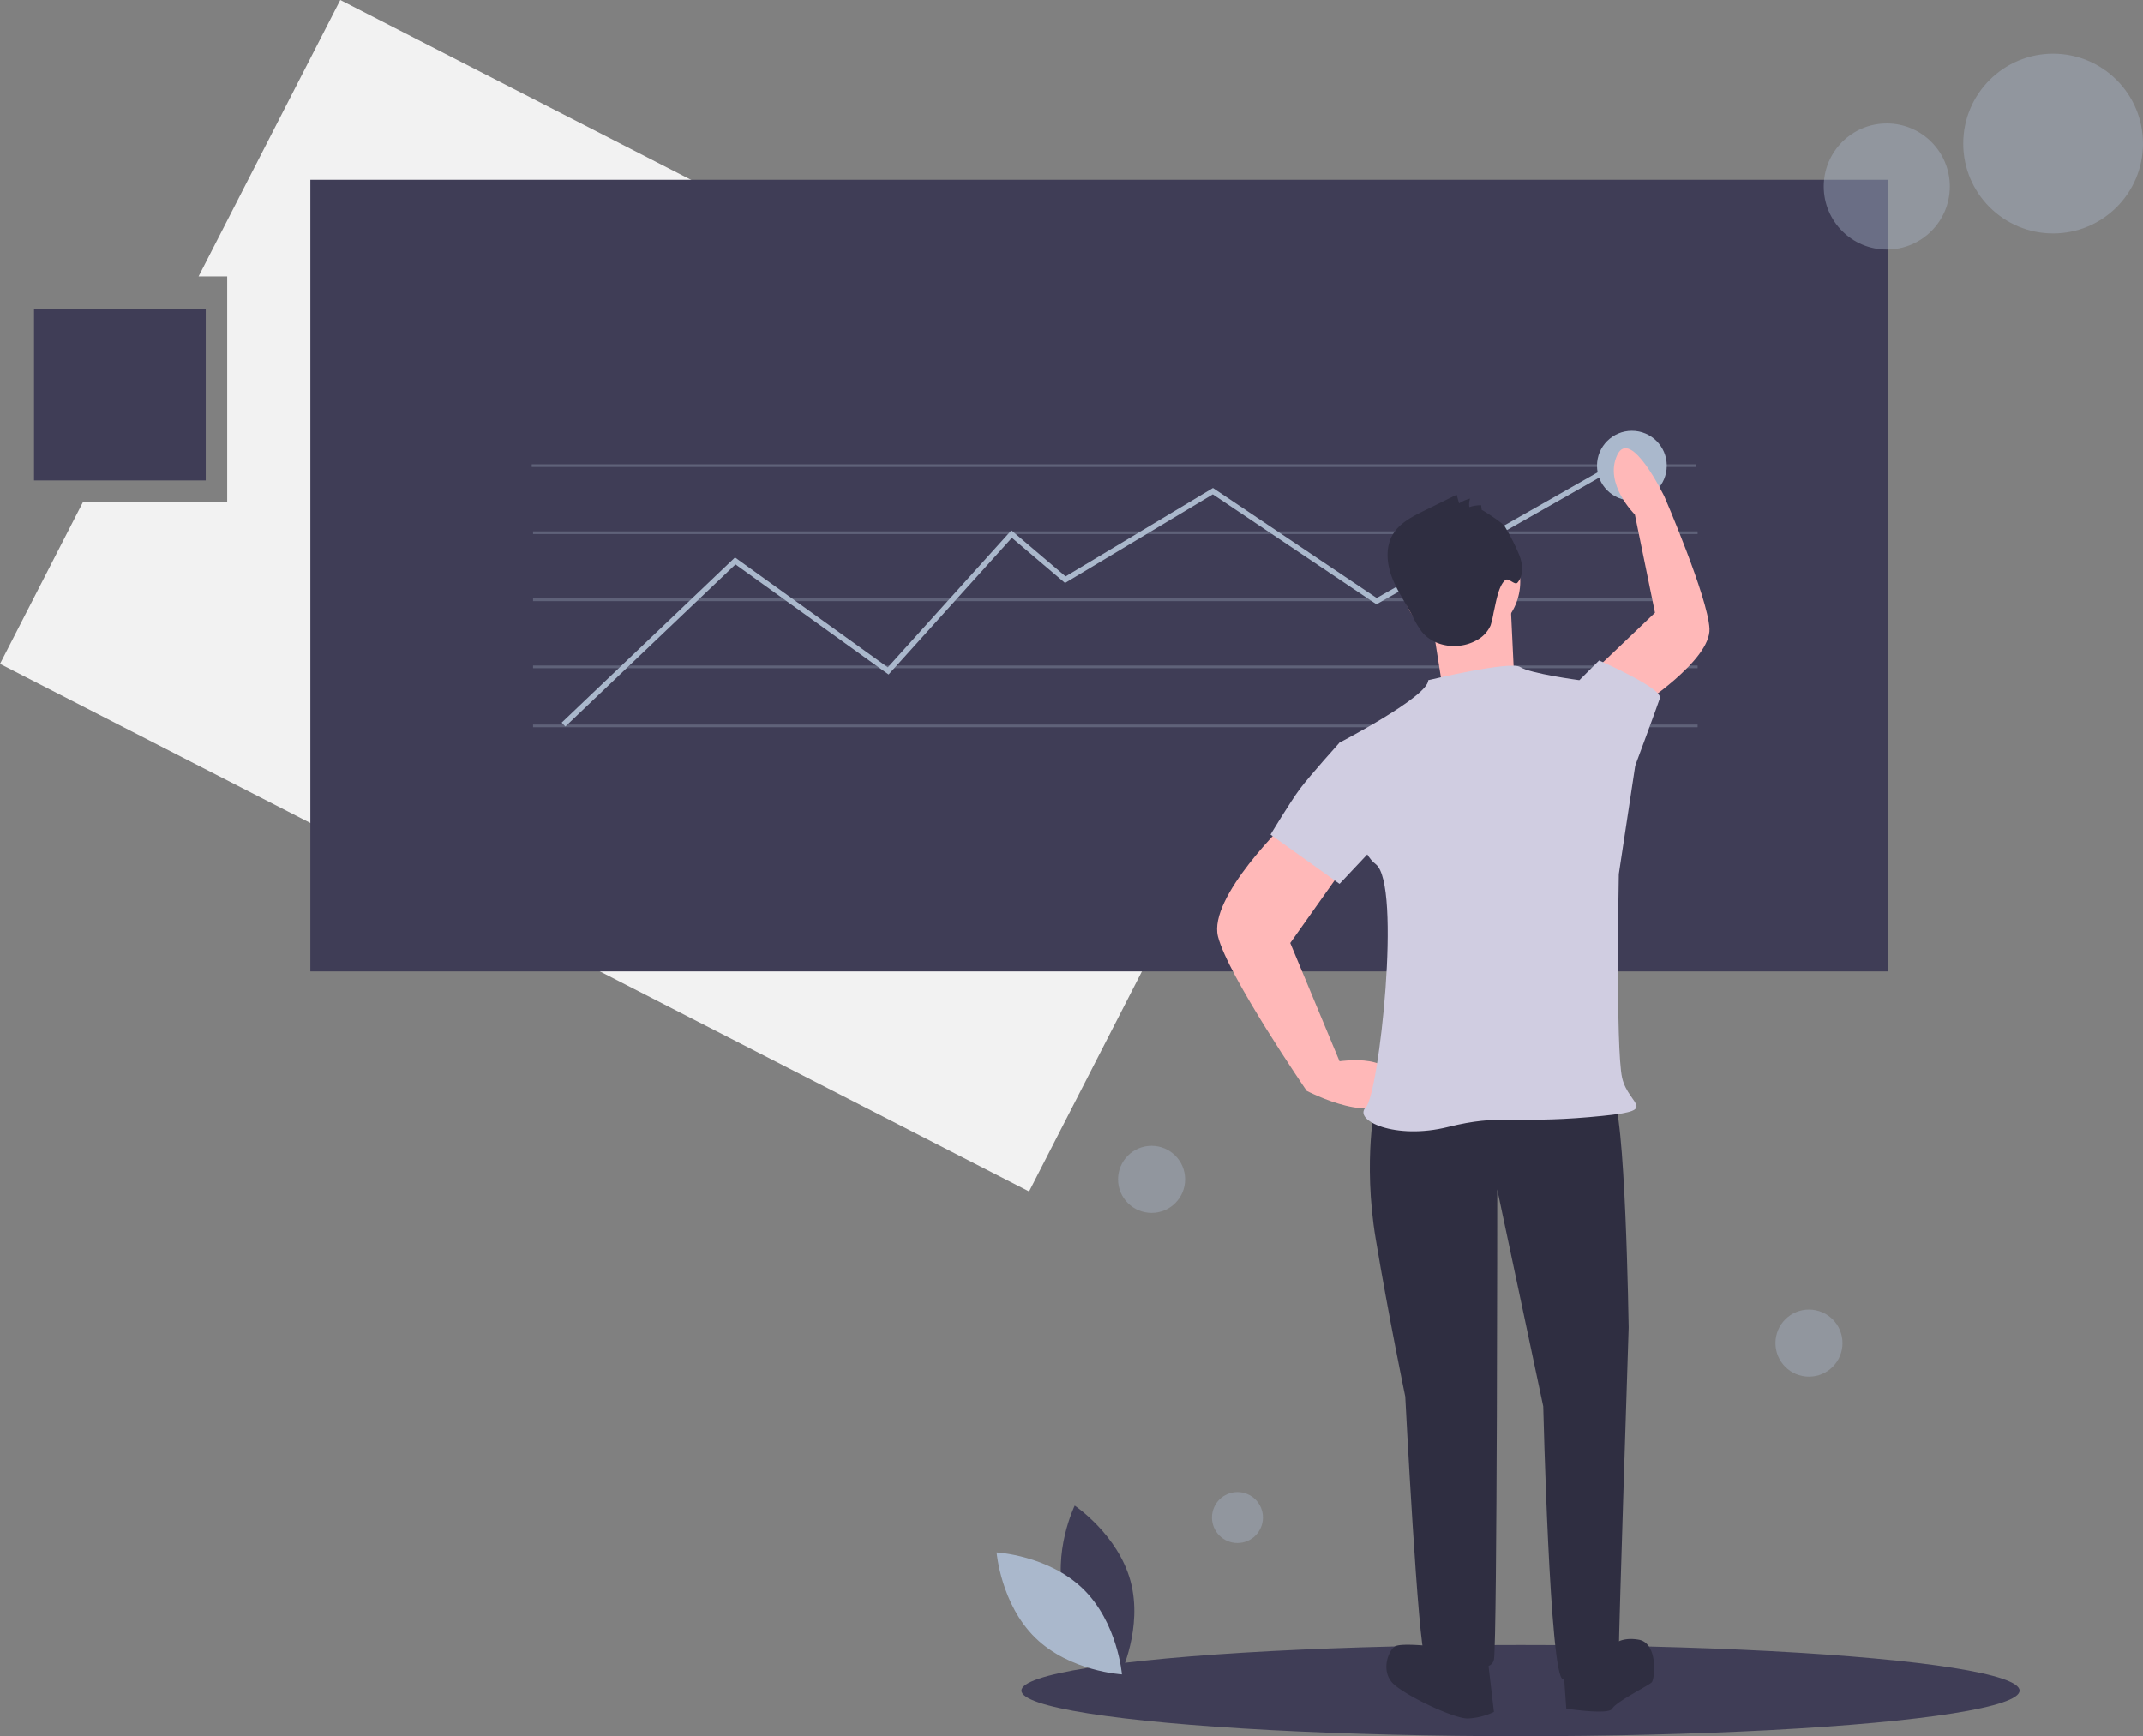 <svg xmlns="http://www.w3.org/2000/svg" width="798.681" height="647.009" xmlns:v="https://vecta.io/nano"><rect width="100%" height="100%" fill="#808080" stroke="none"/><path fill="#f2f2f2" d="M126.832 0L74.02 103.01h10.66v84H30.953L0 247.38l383.53 196.636 126.833-247.38L126.832 0z"/><path fill="#3f3d56" d="M115.68 67.01h588v295h-588z"/><path opacity=".3" d="M198.18 173h434v1h-434zm.5 25h434v1h-434zm0 50h434v1h-434zm0 22h434v1h-434zm0-47h434v1h-434z" fill="#aab8cc"/><ellipse cx="566.681" cy="630.009" rx="186" ry="17" fill="#3f3d56"/><path fill="#aab8cc" d="M210.722 270.733l-1.38-1.448 64.6-61.573 56.946 40.962 46.05-51.056 20.193 17.164 54.93-32.958 61.014 41.01 95.76-54.47.988 1.738-96.837 55.082-60.986-40.99-55.07 33.042-19.807-16.836-45.95 50.944-57.054-41.038-63.4 60.428z"/><path d="M396.757 595.847c4.7 17.374 20.798 28.134 20.798 28.134s8.478-17.41 3.778-34.782-20.798-28.134-20.798-28.134-8.478 17.41-3.778 34.782z" fill="#3f3d56"/><g fill="#aab8cc"><path d="M403.663 592.113c12.897 12.554 14.472 31.854 14.472 31.854s-19.335-1.056-32.23-13.6-14.472-31.854-14.472-31.854 19.335 1.056 32.23 13.6z"/><circle cx="765.181" cy="53.509" r="33.5" opacity=".4"/><circle cx="703.181" cy="69.509" r="23.5" opacity=".4"/><circle cx="674.181" cy="500.509" r="12.5" opacity=".4"/><circle cx="461.181" cy="565.509" r="9.5" opacity=".4"/><circle cx="429.181" cy="439.509" r="12.5" opacity=".4"/><circle cx="608.181" cy="173.509" r="13"/></g><g fill="#2f2e41"><path d="M523.714 408.974l-11.02 1.225s-4.898 22.04 0 51.43 11.02 58.776 11.02 58.776 4.898 95.51 7.347 96.736 24.5 8.572 25.715 1.225S558 443.26 558 443.26l17.143 80.817s2.45 101.634 7.347 101.634 20.817-1.225 20.817-9.796 3.673-121.226 3.673-121.226-1.225-83.266-6.123-85.715-77.144 0-77.144 0z"/><path d="M533.5 613.466s-11.02-1.225-13.47 0-6.122 9.796 0 14.694 22.04 12.245 26.94 12.245a25.33 25.33 0 0 0 9.796-2.449l-2.45-20.817zm49 6.124l1.225 17.143s15.92 2.45 17.143 0 13.47-8.572 14.694-9.796 2.45-14.694-4.898-15.92-9.796 2.45-9.796 2.45z"/></g><g fill="#ffb8b8"><path d="M479.632 306.116s-29.388 28.164-25.715 42.858 33.062 57.55 33.062 57.55 28.164 14.694 31.837 0-19.592-11.02-19.592-11.02l-18.368-44.082 20.817-29.388zm131.313-42.846s26.77-17.216 26.152-29.043-16.758-49.12-16.758-49.12-12.625-26.25-17.645-15.522 6.597 22.147 6.597 22.147l7.497 36.582-20.376 19.44z"/><circle cx="544.53" cy="216.728" r="22.041"/><path d="M533.5 230.197l3.673 23.266 26.94-4.898-1.225-25.715c0-2.45-29.388 7.347-29.388 7.347z"/></g><g fill="#d0cde1"><path d="M532.285 253.463s30.613-7.347 34.286-4.898 22.04 4.898 22.04 4.898L609.43 285.3l-6.122 40.41s-1.225 64.9 1.225 75.92 15.92 12.245-12.245 14.694-33.062-1.225-52.654 3.674-35.51-2.45-30.613-7.347 13.47-83.266 3.674-90.613-13.47-45.307-13.47-45.307 33.062-17.143 33.062-23.265z"/><path d="M584.94 257.136l11.02-11.02s23.878 10.408 22.653 14.082-9.184 25.102-9.184 25.102l-11.02 3.673zm-71.022 22.04l-14.694-2.45s-11.02 12.245-14.694 17.143-11.02 17.143-11.02 17.143l25.715 18.368 19.592-20.817z"/></g><path d="M552.222 190.025l-.226-1.766a13.88 13.88 0 0 0-4.411.693c-.146-1.065-.053-2.15.272-3.173a14.11 14.11 0 0 0-4.083 1.775l-.9-3.222-12.24 6.033c-4.394 2.166-9.027 4.545-11.54 8.75-2.8 4.69-2.313 10.715-.4 15.83s5.095 9.64 7.645 14.47c.968 2.077 2.13 4.057 3.474 5.913 4.62 5.76 13.615 6.924 20.13 3.447a11.65 11.65 0 0 0 5.578-5.74 37.3 37.3 0 0 0 1.114-4.753c.806-3.292 1.74-10.086 4.415-12.168 1.176-.916 3.51 2.12 4.484.993 2.505-2.9 1.98-7.37.424-10.874a79.34 79.34 0 0 0-5.223-10.188c-.84-1.313-8.55-6.234-8.523-6.022z" fill="#2f2e41"/><path fill="#3f3d56" d="M12.68 115.01h64v64h-64z"/></svg>
